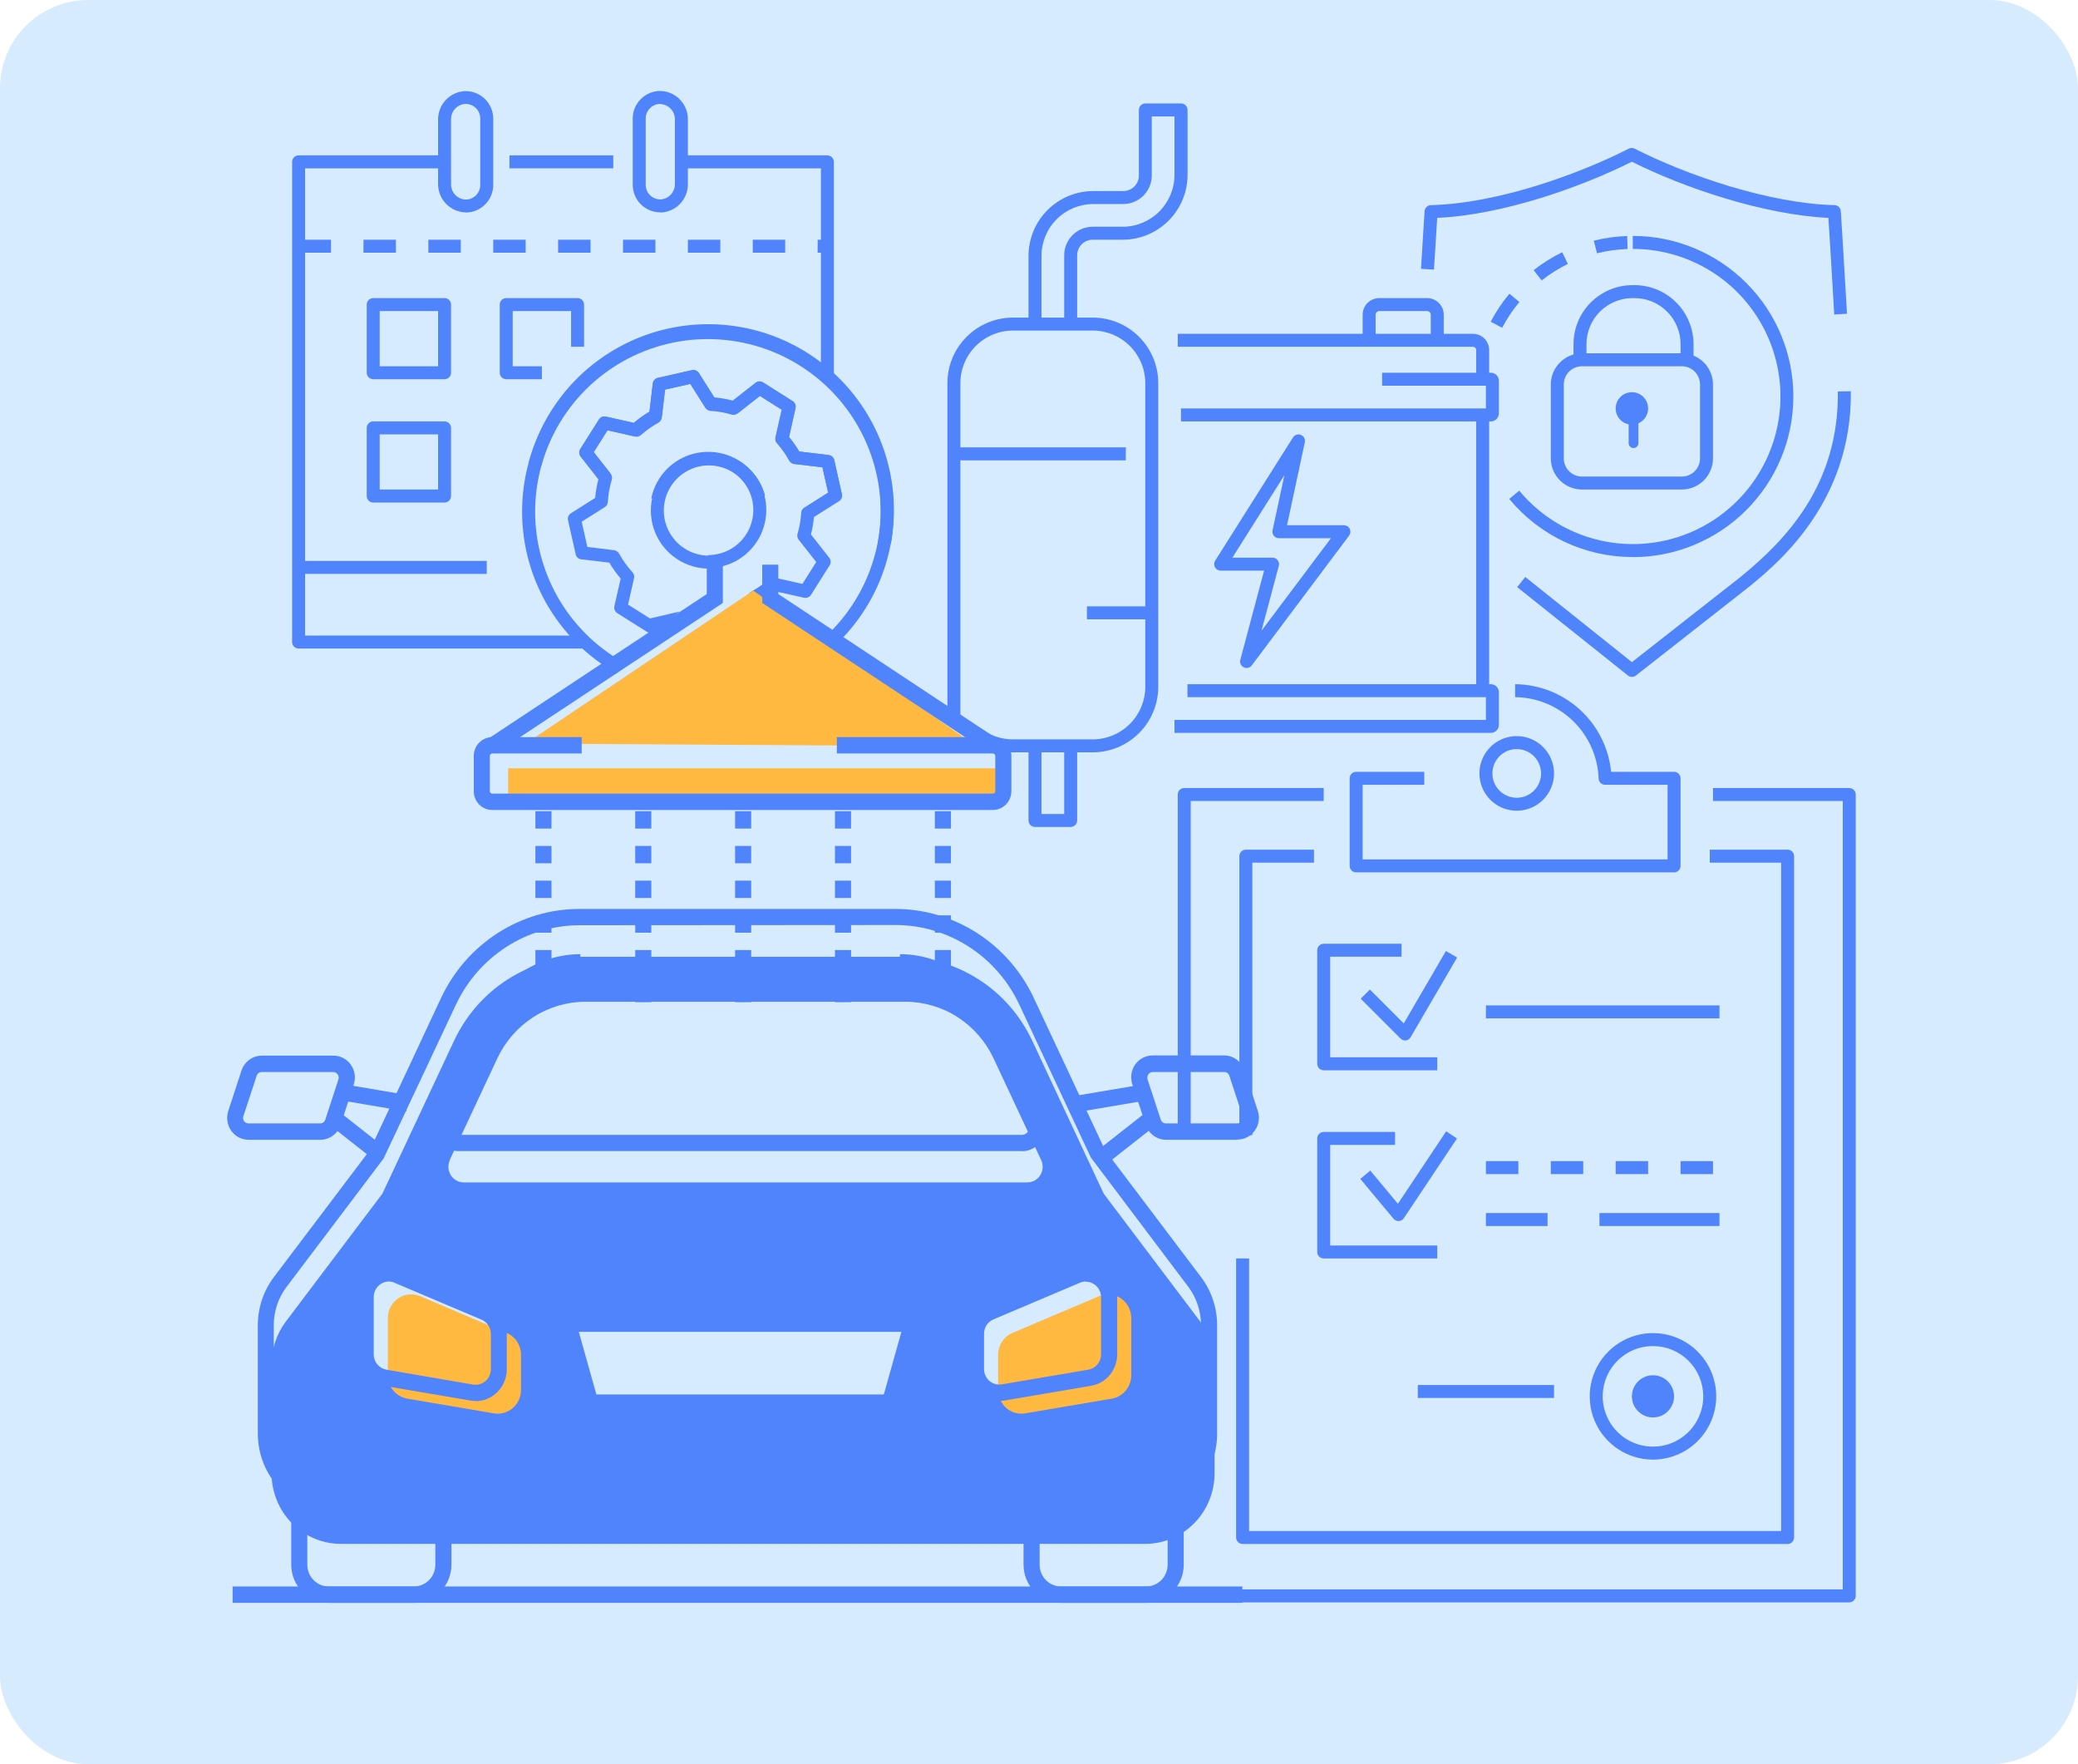 <svg width="589" height="500" viewBox="0 0 589 500" fill="none" xmlns="http://www.w3.org/2000/svg">
<rect width="589" height="500" rx="25" fill="#D7EBFF"/>
<g clip-path="url(#clip0_29156_288477)">
<path d="M337.5 319.887H333.822V225.177C333.822 224.689 334.015 224.221 334.36 223.876C334.705 223.531 335.173 223.338 335.661 223.338H375.2V227.016H337.5V319.887Z" fill="#5084FC"/>
<path d="M524.161 454.136H347.614V450.458H522.322V227.016H485.541V223.338H524.161C524.649 223.338 525.117 223.531 525.461 223.876C525.806 224.221 526 224.689 526 225.177V452.297C526 452.784 525.806 453.252 525.461 453.597C525.117 453.942 524.649 454.136 524.161 454.136Z" fill="#5084FC"/>
<path d="M354.97 321.726H351.292V242.647C351.292 242.16 351.486 241.692 351.831 241.347C352.176 241.002 352.644 240.808 353.131 240.808H372.441V244.486H354.97V321.726Z" fill="#5084FC"/>
<path d="M506.69 437.584H352.212C351.724 437.584 351.256 437.391 350.911 437.046C350.567 436.701 350.373 436.233 350.373 435.745V356.667H354.051V433.906H504.851V244.486H484.622V240.808H506.69C507.178 240.808 507.646 241.002 507.991 241.347C508.336 241.692 508.529 242.16 508.529 242.647V435.745C508.529 436.233 508.336 436.701 507.991 437.046C507.646 437.391 507.178 437.584 506.69 437.584Z" fill="#5084FC"/>
<path d="M429.911 229.774C427.819 229.774 425.775 229.154 424.036 227.992C422.297 226.83 420.942 225.179 420.141 223.246C419.341 221.314 419.131 219.188 419.539 217.137C419.947 215.086 420.954 213.201 422.433 211.723C423.912 210.244 425.796 209.237 427.848 208.829C429.899 208.421 432.025 208.63 433.957 209.43C435.889 210.231 437.541 211.586 438.703 213.325C439.865 215.064 440.485 217.108 440.485 219.2C440.483 222.004 439.368 224.692 437.385 226.674C435.403 228.657 432.714 229.772 429.911 229.774ZM429.911 212.303C428.547 212.303 427.213 212.708 426.079 213.466C424.945 214.223 424.061 215.301 423.539 216.561C423.017 217.821 422.881 219.207 423.147 220.545C423.413 221.883 424.07 223.112 425.034 224.076C425.999 225.041 427.227 225.698 428.565 225.964C429.903 226.23 431.29 226.093 432.55 225.571C433.81 225.049 434.887 224.165 435.645 223.031C436.403 221.897 436.807 220.564 436.807 219.2C436.807 217.371 436.08 215.617 434.787 214.323C433.494 213.03 431.74 212.303 429.911 212.303Z" fill="#5084FC"/>
<path d="M474.507 247.245H384.395C383.907 247.245 383.439 247.051 383.094 246.706C382.749 246.361 382.556 245.894 382.556 245.406V220.579C382.556 220.091 382.749 219.623 383.094 219.279C383.439 218.934 383.907 218.74 384.395 218.74H403.704V222.418H386.234V243.567H472.668V222.418H454.958C454.484 222.418 454.029 222.236 453.686 221.909C453.344 221.582 453.14 221.135 453.119 220.662C452.904 214.508 450.323 208.675 445.914 204.378C441.505 200.08 435.608 197.649 429.451 197.591V193.913C436.25 193.97 442.788 196.535 447.812 201.117C452.835 205.699 455.989 211.975 456.669 218.74H474.507C474.995 218.74 475.463 218.934 475.808 219.279C476.152 219.623 476.346 220.091 476.346 220.579V245.406C476.346 245.894 476.152 246.361 475.808 246.706C475.463 247.051 474.995 247.245 474.507 247.245Z" fill="#5084FC"/>
<path d="M407.383 356.667H375.2C374.712 356.667 374.244 356.473 373.899 356.128C373.554 355.784 373.361 355.316 373.361 354.828V322.645C373.361 322.157 373.554 321.69 373.899 321.345C374.244 321 374.712 320.806 375.2 320.806H395.429V324.484H377.039V352.989H407.383V356.667Z" fill="#5084FC"/>
<path d="M407.383 303.335H375.2C374.712 303.335 374.244 303.142 373.899 302.797C373.554 302.452 373.361 301.984 373.361 301.496V269.313C373.361 268.826 373.554 268.358 373.899 268.013C374.244 267.668 374.712 267.474 375.2 267.474H397.268V271.152H377.039V299.657H407.383V303.335Z" fill="#5084FC"/>
<path d="M487.38 284.945H421.175V288.623H487.38V284.945Z" fill="#5084FC"/>
<path d="M485.541 332.76H476.346V329.082H485.541V332.76ZM467.151 332.76H457.956V329.082H467.151V332.76ZM448.761 332.76H439.566V329.082H448.761V332.76ZM430.37 332.76H421.175V329.082H430.37V332.76Z" fill="#5084FC"/>
<path d="M487.38 343.794H453.358V347.472H487.38V343.794Z" fill="#5084FC"/>
<path d="M438.646 343.794H421.175V347.472H438.646V343.794Z" fill="#5084FC"/>
<path d="M398.27 294.876C397.785 294.876 397.319 294.684 396.974 294.342L385.682 283.051L388.284 280.449L397.884 290.057L409.838 269.534L413.019 271.373L399.843 293.956C399.704 294.203 399.509 294.415 399.275 294.574C399.04 294.734 398.772 294.837 398.491 294.876H398.27Z" fill="#5084FC"/>
<path d="M396.394 346.065C396.124 346.065 395.857 346.006 395.613 345.892C395.368 345.777 395.151 345.611 394.978 345.403L385.572 334.111L388.395 331.757L396.229 341.164L409.92 320.622L412.973 322.663L397.921 345.247C397.762 345.485 397.55 345.684 397.301 345.826C397.052 345.968 396.773 346.05 396.486 346.065H396.394Z" fill="#5084FC"/>
<path d="M468.53 413.677C464.984 413.677 461.517 412.625 458.568 410.655C455.62 408.685 453.322 405.885 451.964 402.608C450.607 399.332 450.252 395.727 450.944 392.248C451.636 388.77 453.344 385.575 455.851 383.068C458.359 380.56 461.554 378.852 465.032 378.16C468.51 377.469 472.115 377.824 475.392 379.181C478.668 380.538 481.469 382.836 483.439 385.785C485.409 388.733 486.461 392.2 486.461 395.746C486.453 400.5 484.562 405.056 481.201 408.417C477.84 411.778 473.283 413.67 468.53 413.677ZM468.53 381.494C465.711 381.494 462.956 382.33 460.612 383.896C458.268 385.462 456.441 387.688 455.363 390.292C454.284 392.897 454.002 395.762 454.551 398.527C455.101 401.292 456.459 403.831 458.452 405.824C460.445 407.818 462.985 409.175 465.75 409.725C468.514 410.275 471.38 409.993 473.984 408.914C476.589 407.835 478.814 406.008 480.38 403.665C481.947 401.321 482.783 398.565 482.783 395.746C482.78 391.967 481.278 388.343 478.605 385.671C475.933 382.999 472.309 381.496 468.53 381.494Z" fill="#5084FC"/>
<path d="M440.485 392.528H401.865V396.206H440.485V392.528Z" fill="#5084FC"/>
<path d="M468.53 401.723C471.831 401.723 474.507 399.047 474.507 395.746C474.507 392.445 471.831 389.77 468.53 389.77C465.229 389.77 462.553 392.445 462.553 395.746C462.553 399.047 465.229 401.723 468.53 401.723Z" fill="#5084FC"/>
<path d="M203.49 182.511L202.68 178.925L211.085 177.031L212.059 169.04C212.091 168.751 212.191 168.474 212.351 168.231C212.511 167.988 212.726 167.786 212.979 167.643C214.765 166.667 216.434 165.492 217.953 164.139C218.172 163.944 218.433 163.804 218.716 163.731C218.999 163.657 219.296 163.652 219.581 163.716L227.434 165.491L231.351 159.293L226.376 152.958C226.195 152.728 226.07 152.457 226.015 152.17C225.959 151.882 225.972 151.584 226.054 151.303C226.629 149.354 226.978 147.345 227.094 145.317C227.111 145.026 227.198 144.743 227.347 144.492C227.496 144.241 227.702 144.029 227.949 143.873L234.753 139.57L233.144 132.416L225.153 131.497C224.866 131.463 224.59 131.363 224.349 131.203C224.108 131.043 223.908 130.829 223.765 130.577C222.782 128.794 221.604 127.125 220.252 125.602C220.057 125.384 219.917 125.123 219.844 124.84C219.77 124.557 219.765 124.26 219.829 123.975L221.604 116.113L215.416 112.205L209.273 117.023C209.04 117.207 208.766 117.331 208.475 117.385C208.184 117.439 207.883 117.423 207.6 117.336C205.543 116.711 203.419 116.335 201.274 116.214C200.984 116.195 200.703 116.108 200.454 115.959C200.204 115.81 199.994 115.605 199.839 115.359L195.683 108.803L188.538 110.412L187.619 117.98C187.587 118.269 187.487 118.546 187.327 118.789C187.167 119.032 186.952 119.234 186.699 119.377C184.77 120.439 182.973 121.726 181.348 123.212C181.129 123.41 180.867 123.552 180.582 123.627C180.297 123.703 179.998 123.708 179.711 123.644L172.198 121.952L168.281 128.14L173.136 134.319L170.24 136.591L164.594 129.391C164.36 129.093 164.224 128.73 164.204 128.351C164.184 127.972 164.282 127.597 164.484 127.276L169.78 118.89C169.982 118.568 170.279 118.316 170.63 118.17C170.98 118.023 171.368 117.989 171.739 118.072L179.601 119.846C181.005 118.64 182.512 117.56 184.106 116.619L185.026 108.683C185.069 108.306 185.229 107.951 185.482 107.668C185.736 107.384 186.071 107.187 186.442 107.102L196.124 104.923C196.495 104.84 196.883 104.874 197.234 105.021C197.584 105.167 197.881 105.419 198.083 105.741L202.432 112.619C204.221 112.773 205.993 113.081 207.729 113.538L214.165 108.5C214.464 108.263 214.829 108.126 215.21 108.106C215.59 108.086 215.967 108.185 216.289 108.389L224.666 113.695C224.988 113.897 225.24 114.193 225.386 114.544C225.533 114.895 225.567 115.282 225.484 115.653L223.645 123.874C224.716 125.158 225.681 126.527 226.533 127.966L234.891 128.968C235.268 129.014 235.622 129.176 235.903 129.431C236.185 129.686 236.381 130.022 236.463 130.393L238.652 140.076C238.734 140.447 238.7 140.834 238.554 141.185C238.407 141.536 238.155 141.832 237.833 142.034L230.716 146.531C230.565 148.197 230.279 149.848 229.861 151.468L235.056 158.089C235.291 158.387 235.427 158.75 235.447 159.129C235.466 159.507 235.369 159.883 235.167 160.204L229.87 168.599C229.667 168.919 229.37 169.169 229.019 169.314C228.669 169.459 228.282 169.492 227.912 169.408L219.691 167.569C218.406 168.641 217.038 169.61 215.6 170.466L214.579 178.824C214.533 179.2 214.373 179.553 214.12 179.834C213.866 180.116 213.532 180.312 213.163 180.396L203.49 182.511Z" fill="#5084FC"/>
<path d="M238.586 140.065L234.999 140.874L233.105 132.469L225.115 131.495C224.826 131.463 224.548 131.363 224.305 131.203C224.062 131.043 223.861 130.828 223.717 130.575C222.742 128.789 221.566 127.12 220.214 125.601C220.019 125.382 219.879 125.121 219.805 124.838C219.732 124.555 219.727 124.258 219.791 123.973L221.565 116.12L215.368 112.203L209.032 117.178C208.802 117.36 208.532 117.484 208.244 117.54C207.956 117.596 207.659 117.582 207.377 117.5C205.428 116.925 203.42 116.576 201.391 116.461C201.1 116.443 200.817 116.356 200.566 116.207C200.315 116.059 200.103 115.852 199.948 115.605L195.644 108.801L188.49 110.41L187.571 118.401C187.538 118.688 187.437 118.964 187.277 119.205C187.118 119.446 186.903 119.646 186.651 119.789C184.868 120.772 183.2 121.95 181.677 123.302C181.459 123.497 181.197 123.637 180.914 123.71C180.631 123.784 180.335 123.789 180.049 123.725L172.187 121.95L168.28 128.138L173.098 134.281C173.281 134.514 173.405 134.788 173.459 135.079C173.514 135.371 173.497 135.671 173.41 135.954C172.786 138.011 172.409 140.135 172.289 142.281C172.269 142.57 172.182 142.851 172.033 143.1C171.885 143.35 171.679 143.56 171.433 143.715L164.877 147.871L166.486 155.016L174.054 155.935C174.343 155.967 174.621 156.067 174.864 156.227C175.106 156.387 175.308 156.602 175.452 156.855C176.513 158.785 177.8 160.581 179.286 162.206C179.484 162.425 179.626 162.687 179.702 162.972C179.777 163.257 179.783 163.556 179.718 163.843L178.026 171.356L184.215 175.273L192.665 173.314L185.465 178.96C185.167 179.194 184.804 179.33 184.425 179.35C184.047 179.37 183.671 179.272 183.35 179.07L174.964 173.774C174.642 173.572 174.391 173.275 174.244 172.925C174.098 172.574 174.063 172.186 174.146 171.815L175.921 163.953C174.714 162.549 173.634 161.042 172.693 159.448L164.758 158.528C164.38 158.485 164.025 158.325 163.742 158.072C163.459 157.818 163.261 157.483 163.176 157.112L160.997 147.43C160.914 147.059 160.948 146.671 161.095 146.321C161.242 145.97 161.493 145.673 161.815 145.471L168.693 141.122C168.848 139.333 169.155 137.561 169.613 135.826L164.574 129.389C164.338 129.09 164.2 128.725 164.18 128.345C164.161 127.964 164.26 127.587 164.464 127.265L169.769 118.888C169.971 118.566 170.268 118.314 170.618 118.168C170.969 118.021 171.357 117.987 171.728 118.07L179.948 119.909C181.233 118.838 182.601 117.873 184.04 117.022L185.042 108.663C185.088 108.286 185.25 107.932 185.505 107.651C185.76 107.369 186.097 107.173 186.468 107.091L196.15 104.902C196.521 104.82 196.909 104.854 197.259 105C197.61 105.147 197.907 105.399 198.109 105.721L202.605 112.838C204.271 112.989 205.923 113.275 207.543 113.693L214.163 108.498C214.461 108.264 214.825 108.127 215.203 108.107C215.582 108.088 215.957 108.185 216.278 108.387L224.673 113.684C224.994 113.887 225.244 114.184 225.388 114.535C225.533 114.885 225.566 115.272 225.482 115.642L223.643 123.863C224.716 125.148 225.684 126.516 226.54 127.954L234.898 128.975C235.274 129.021 235.627 129.181 235.909 129.434C236.19 129.688 236.386 130.022 236.471 130.391L238.586 140.065Z" fill="#5084FC"/>
<path d="M200.74 160.995V157.317C203.16 157.316 205.529 156.629 207.573 155.336C209.618 154.042 211.254 152.196 212.291 150.01C213.328 147.824 213.725 145.39 213.434 142.988C213.143 140.586 212.176 138.316 210.647 136.442C209.118 134.567 207.089 133.164 204.794 132.397C202.5 131.629 200.035 131.528 197.686 132.105C195.337 132.682 193.199 133.913 191.521 135.656C189.843 137.399 188.694 139.582 188.207 141.951L184.603 141.216C185.229 138.164 186.708 135.353 188.868 133.108C191.027 130.863 193.78 129.277 196.805 128.534C199.83 127.79 203.004 127.92 205.958 128.908C208.912 129.896 211.526 131.701 213.495 134.115C215.465 136.529 216.709 139.452 217.084 142.544C217.459 145.637 216.949 148.772 215.613 151.586C214.278 154.401 212.172 156.779 209.539 158.444C206.906 160.109 203.855 160.994 200.74 160.995Z" fill="#5084FC"/>
<path d="M216.853 140.421L213.3 141.373C212.673 139.036 211.396 136.926 209.618 135.285C207.84 133.645 205.633 132.543 203.253 132.107C200.873 131.671 198.419 131.918 196.174 132.821C193.93 133.723 191.987 135.244 190.572 137.206C189.157 139.169 188.328 141.492 188.18 143.907C188.032 146.321 188.572 148.729 189.738 150.849C190.903 152.969 192.646 154.715 194.764 155.884C196.881 157.054 199.287 157.599 201.702 157.456L201.925 161.128C198.815 161.313 195.717 160.612 192.989 159.107C190.262 157.602 188.018 155.354 186.516 152.624C185.015 149.894 184.319 146.795 184.509 143.686C184.699 140.576 185.766 137.584 187.588 135.058C189.41 132.531 191.911 130.572 194.801 129.41C197.691 128.247 200.852 127.928 203.916 128.49C206.98 129.051 209.822 130.47 212.112 132.582C214.402 134.694 216.046 137.412 216.853 140.421Z" fill="#5084FC"/>
<path d="M173.826 44.032H144.402V47.71H173.826V44.032Z" fill="#5084FC"/>
<path d="M167.389 183.798H84.633C84.145 183.798 83.678 183.605 83.333 183.26C82.988 182.915 82.794 182.447 82.794 181.959V45.871C82.794 45.384 82.988 44.916 83.333 44.571C83.678 44.226 84.145 44.032 84.633 44.032H126.011V47.71H86.472V180.12H164.171L167.389 183.798Z" fill="#5084FC"/>
<path d="M236.353 106.559H232.675V47.71H193.136V44.032H234.514C235.002 44.032 235.469 44.226 235.814 44.571C236.159 44.916 236.353 45.384 236.353 45.871V106.559Z" fill="#5084FC"/>
<path d="M234.514 71.618H231.756V67.94H234.514V71.618ZM222.56 71.618H213.365V67.94H222.56V71.618ZM204.17 71.618H194.975V67.94H204.17V71.618ZM185.78 71.618H176.585V67.94H185.78V71.618ZM167.39 71.618H158.194V67.94H167.39V71.618ZM148.999 71.618H139.804V67.94H148.999V71.618ZM130.609 71.618H121.414V67.94H130.609V71.618ZM112.219 71.618H103.024V67.94H112.219V71.618ZM93.828 71.618H84.633V67.94H93.828V71.618Z" fill="#5084FC"/>
<path d="M131.988 60.188H131.786C129.717 60.086 127.768 59.186 126.348 57.677C124.928 56.168 124.148 54.168 124.172 52.096V33.918C124.148 31.846 124.928 29.846 126.348 28.337C127.768 26.828 129.717 25.928 131.786 25.826C132.829 25.799 133.867 25.981 134.839 26.362C135.811 26.742 136.697 27.314 137.444 28.042C138.191 28.771 138.785 29.642 139.19 30.603C139.596 31.565 139.804 32.598 139.804 33.642V52.418C139.804 54.491 138.981 56.479 137.515 57.945C136.049 59.411 134.061 60.234 131.988 60.234V60.188ZM131.988 29.449H131.878C130.756 29.52 129.706 30.027 128.954 30.863C128.201 31.698 127.805 32.794 127.85 33.918V52.142C127.82 53.257 128.222 54.339 128.973 55.162C129.725 55.985 130.766 56.485 131.878 56.556C132.431 56.572 132.981 56.477 133.497 56.276C134.012 56.075 134.482 55.773 134.878 55.387C135.274 55.001 135.589 54.539 135.803 54.029C136.018 53.519 136.128 52.971 136.126 52.418V33.596C136.126 32.498 135.69 31.444 134.915 30.667C134.139 29.889 133.087 29.451 131.988 29.449Z" fill="#5084FC"/>
<path d="M187.159 60.188C185.086 60.188 183.098 59.365 181.633 57.899C180.167 56.433 179.343 54.445 179.343 52.372V33.596C179.343 32.552 179.552 31.519 179.957 30.557C180.362 29.596 180.956 28.725 181.704 27.996C182.451 27.268 183.336 26.697 184.308 26.316C185.28 25.935 186.318 25.753 187.361 25.78C189.439 25.882 191.395 26.789 192.816 28.308C194.237 29.826 195.011 31.838 194.975 33.918V52.142C194.999 54.214 194.219 56.214 192.799 57.723C191.38 59.232 189.431 60.132 187.361 60.234L187.159 60.188ZM187.159 29.449C186.061 29.451 185.008 29.889 184.233 30.667C183.457 31.444 183.021 32.498 183.021 33.596V52.372C183.02 52.925 183.13 53.473 183.344 53.983C183.558 54.493 183.873 54.955 184.269 55.341C184.666 55.727 185.135 56.029 185.651 56.23C186.166 56.431 186.717 56.526 187.269 56.51C188.382 56.439 189.423 55.939 190.174 55.116C190.925 54.293 191.328 53.211 191.297 52.096V33.918C191.328 32.804 190.925 31.721 190.174 30.898C189.423 30.075 188.382 29.575 187.269 29.504L187.159 29.449Z" fill="#5084FC"/>
<path d="M137.965 158.972H84.633V162.65H137.965V158.972Z" fill="#5084FC"/>
<path d="M205.301 196.948L204.979 193.269C213.92 192.49 222.474 189.267 229.706 183.952C236.938 178.638 242.569 171.437 245.984 163.138C249.398 154.838 250.465 145.759 249.067 136.894C247.669 128.029 243.86 119.719 238.056 112.874C232.253 106.028 224.679 100.91 216.162 98.079C207.646 95.249 198.515 94.814 189.769 96.824C181.022 98.834 172.996 103.211 166.57 109.475C160.143 115.739 155.563 123.65 153.33 132.342L149.771 131.423C152.171 122.074 157.095 113.565 164.005 106.826C170.916 100.088 179.546 95.38 188.953 93.217C198.359 91.055 208.179 91.521 217.339 94.564C226.498 97.608 234.644 103.112 240.886 110.475C247.127 117.838 251.223 126.775 252.726 136.309C254.229 145.843 253.08 155.607 249.407 164.533C245.733 173.458 239.675 181.201 231.896 186.915C224.117 192.629 214.917 196.093 205.301 196.929V196.948Z" fill="#5084FC"/>
<path d="M252.522 154.203L248.883 153.561C250.443 144.723 249.541 135.626 246.276 127.264C243.01 118.902 237.507 111.597 230.368 106.149C223.228 100.701 214.728 97.319 205.797 96.373C196.865 95.427 187.846 96.954 179.727 100.787C171.607 104.619 164.699 110.609 159.758 118.102C154.818 125.596 152.035 134.303 151.714 143.272C151.393 152.241 153.547 161.127 157.939 168.957C162.331 176.787 168.793 183.261 176.618 187.669L174.808 190.868C166.391 186.129 159.44 179.169 154.715 170.748C149.989 162.328 147.672 152.772 148.016 143.126C148.36 133.479 151.352 124.115 156.665 116.056C161.978 107.997 169.407 101.554 178.14 97.433C186.873 93.311 196.572 91.669 206.178 92.687C215.783 93.705 224.925 97.344 232.602 103.204C240.28 109.064 246.197 116.921 249.707 125.915C253.217 134.909 254.185 144.694 252.504 154.198L252.522 154.203Z" fill="#5084FC"/>
<path d="M126.011 107.479H105.782C105.294 107.479 104.827 107.285 104.482 106.94C104.137 106.595 103.943 106.128 103.943 105.64V86.33C103.943 85.842 104.137 85.374 104.482 85.03C104.827 84.685 105.294 84.491 105.782 84.491H126.011C126.499 84.491 126.967 84.685 127.312 85.03C127.657 85.374 127.85 85.842 127.85 86.33V105.64C127.85 106.128 127.657 106.595 127.312 106.94C126.967 107.285 126.499 107.479 126.011 107.479ZM107.621 103.801H124.172V88.169H107.621V103.801Z" fill="#5084FC"/>
<path d="M153.597 107.479H143.482C142.994 107.479 142.527 107.285 142.182 106.94C141.837 106.595 141.643 106.128 141.643 105.64V86.33C141.643 85.842 141.837 85.374 142.182 85.03C142.527 84.685 142.994 84.491 143.482 84.491H163.711C164.199 84.491 164.667 84.685 165.012 85.03C165.357 85.374 165.55 85.842 165.55 86.33V98.284H161.872V88.169H145.321V103.801H153.597V107.479Z" fill="#5084FC"/>
<path d="M126.011 142.42H105.782C105.294 142.42 104.827 142.227 104.482 141.882C104.137 141.537 103.943 141.069 103.943 140.581V121.272C103.943 120.784 104.137 120.316 104.482 119.971C104.827 119.626 105.294 119.432 105.782 119.432H126.011C126.499 119.432 126.967 119.626 127.312 119.971C127.657 120.316 127.85 120.784 127.85 121.272V140.581C127.85 141.069 127.657 141.537 127.312 141.882C126.967 142.227 126.499 142.42 126.011 142.42ZM107.621 138.742H124.172V123.111H107.621V138.742Z" fill="#5084FC"/>
<path d="M309.721 213.223H287.027C283.429 213.221 279.911 212.159 276.913 210.17L278.936 207.099C281.339 208.695 284.161 209.546 287.046 209.545H309.739C313.688 209.535 317.471 207.961 320.262 205.167C323.052 202.374 324.621 198.588 324.626 194.64V108.591C324.621 104.64 323.049 100.851 320.255 98.057C317.461 95.263 313.673 93.691 309.721 93.686H287.119C283.168 93.691 279.379 95.263 276.585 98.057C273.791 100.851 272.219 104.64 272.214 108.591V204.947H268.536V108.591C268.538 103.664 270.497 98.938 273.981 95.454C277.466 91.969 282.191 90.01 287.119 90.008H309.721C314.649 90.01 319.374 91.969 322.859 95.454C326.343 98.938 328.302 103.664 328.304 108.591V194.64C328.302 199.567 326.343 204.293 322.859 207.777C319.374 211.262 314.649 213.22 309.721 213.223Z" fill="#5084FC"/>
<path d="M303.478 234.372H293.363C292.875 234.372 292.407 234.178 292.063 233.833C291.718 233.488 291.524 233.02 291.524 232.533V211.384H295.202V230.694H301.639V211.384H305.317V232.533C305.317 233.02 305.123 233.488 304.778 233.833C304.433 234.178 303.965 234.372 303.478 234.372Z" fill="#5084FC"/>
<path d="M305.317 90.928H301.639V72.344C301.641 70.201 302.493 68.147 304.009 66.632C305.524 65.117 307.578 64.264 309.721 64.262H318.19C322.092 64.262 325.834 62.712 328.593 59.953C331.352 57.194 332.902 53.451 332.902 49.55V32.998H326.465V49.743C326.463 51.886 325.611 53.94 324.095 55.455C322.58 56.97 320.526 57.823 318.383 57.825H309.914C306.012 57.825 302.27 59.375 299.511 62.134C296.752 64.893 295.202 68.635 295.202 72.537V90.928H291.524V72.537C291.524 67.66 293.462 62.982 296.91 59.533C300.359 56.085 305.037 54.147 309.914 54.147H318.411C319.578 54.145 320.697 53.68 321.522 52.854C322.348 52.029 322.813 50.91 322.815 49.743V31.159C322.815 30.672 323.009 30.204 323.354 29.859C323.699 29.514 324.166 29.32 324.654 29.32H334.769C335.256 29.32 335.724 29.514 336.069 29.859C336.414 30.204 336.608 30.672 336.608 31.159V49.55C336.608 54.427 334.67 59.105 331.221 62.553C327.772 66.002 323.095 67.94 318.217 67.94H309.721C308.554 67.942 307.435 68.407 306.609 69.233C305.784 70.058 305.319 71.177 305.317 72.344V90.928Z" fill="#5084FC"/>
<path d="M319.109 126.789H270.375V130.467H319.109V126.789Z" fill="#5084FC"/>
<path d="M326.465 171.845H308.075V175.523H326.465V171.845Z" fill="#5084FC"/>
<path d="M422.095 117.594H418.417V194.833H422.095V117.594Z" fill="#5084FC"/>
<path d="M422.573 207.706H332.902V204.028H421.175V197.591H336.58V193.913H422.573C423.178 193.913 423.758 194.153 424.185 194.581C424.613 195.009 424.853 195.589 424.853 196.193V205.389C424.858 205.691 424.803 205.992 424.69 206.273C424.578 206.554 424.411 206.809 424.198 207.025C423.986 207.241 423.733 207.412 423.454 207.529C423.175 207.646 422.875 207.706 422.573 207.706Z" fill="#5084FC"/>
<path d="M422.573 119.432H334.741V115.754H421.175V109.318H391.751V105.64H422.573C422.872 105.64 423.169 105.699 423.446 105.813C423.722 105.928 423.974 106.096 424.185 106.308C424.397 106.519 424.565 106.771 424.68 107.047C424.794 107.324 424.853 107.621 424.853 107.92V117.115C424.858 117.418 424.803 117.718 424.69 117.999C424.578 118.28 424.411 118.536 424.198 118.752C423.986 118.967 423.733 119.139 423.454 119.255C423.175 119.372 422.876 119.433 422.573 119.432Z" fill="#5084FC"/>
<path d="M422.095 106.559H418.417V99.203C418.417 98.959 418.32 98.725 418.147 98.553C417.975 98.38 417.741 98.284 417.497 98.284H333.822V94.606H417.497C418.717 94.606 419.886 95.09 420.748 95.952C421.611 96.814 422.095 97.984 422.095 99.203V106.559Z" fill="#5084FC"/>
<path d="M409.221 96.445H405.543V89.19C405.543 89.056 405.517 88.923 405.466 88.799C405.414 88.675 405.339 88.563 405.245 88.468C405.15 88.373 405.037 88.298 404.913 88.247C404.79 88.195 404.657 88.169 404.523 88.169H390.932C390.798 88.169 390.666 88.195 390.542 88.247C390.418 88.298 390.305 88.373 390.211 88.468C390.116 88.563 390.041 88.675 389.989 88.799C389.938 88.923 389.912 89.056 389.912 89.19V96.445H386.234V89.19C386.234 87.944 386.729 86.748 387.61 85.867C388.491 84.986 389.686 84.491 390.932 84.491H404.523C405.769 84.491 406.964 84.986 407.845 85.867C408.726 86.748 409.221 87.944 409.221 89.19V96.445Z" fill="#5084FC"/>
<path d="M353.343 189.316C353.062 189.317 352.786 189.254 352.533 189.132C352.148 188.945 351.84 188.63 351.662 188.241C351.484 187.851 351.448 187.412 351.559 186.998L358.299 161.73H345.987C345.657 161.73 345.334 161.642 345.051 161.474C344.767 161.307 344.534 161.066 344.375 160.778C344.216 160.49 344.138 160.164 344.148 159.835C344.158 159.506 344.256 159.185 344.433 158.907L366.501 123.966C366.733 123.604 367.085 123.336 367.495 123.207C367.905 123.077 368.347 123.096 368.744 123.259C369.142 123.421 369.47 123.718 369.672 124.098C369.873 124.477 369.936 124.915 369.848 125.336L364.809 148.857H380.928C381.27 148.857 381.604 148.952 381.895 149.132C382.185 149.311 382.42 149.568 382.573 149.874C382.726 150.179 382.79 150.521 382.76 150.861C382.729 151.201 382.604 151.526 382.399 151.799L354.814 188.58C354.643 188.808 354.42 188.994 354.165 189.121C353.91 189.249 353.628 189.316 353.343 189.316ZM349.315 158.052H360.699C360.981 158.052 361.259 158.117 361.512 158.242C361.765 158.367 361.986 158.549 362.158 158.773C362.329 158.997 362.447 159.257 362.502 159.534C362.557 159.811 362.547 160.097 362.473 160.369L357.563 178.76L377.25 152.535H362.538C362.26 152.541 361.985 152.484 361.732 152.369C361.479 152.253 361.256 152.082 361.079 151.868C360.902 151.654 360.776 151.402 360.71 151.133C360.644 150.863 360.64 150.581 360.699 150.31L364.055 134.678L349.315 158.052Z" fill="#5084FC"/>
<path d="M462.553 120.352C465.093 120.352 467.151 118.294 467.151 115.754C467.151 113.215 465.093 111.157 462.553 111.157C460.014 111.157 457.956 113.215 457.956 115.754C457.956 118.294 460.014 120.352 462.553 120.352Z" fill="#5084FC"/>
<path d="M463.013 126.982C462.647 126.982 462.297 126.836 462.038 126.578C461.779 126.319 461.634 125.968 461.634 125.602V118.706C461.634 118.34 461.779 117.989 462.038 117.731C462.297 117.472 462.647 117.327 463.013 117.327C463.379 117.327 463.73 117.472 463.988 117.731C464.247 117.989 464.392 118.34 464.392 118.706V125.602C464.392 125.968 464.247 126.319 463.988 126.578C463.73 126.836 463.379 126.982 463.013 126.982Z" fill="#5084FC"/>
<path d="M519.904 89.135C519.278 77.962 518.524 66.046 518.249 61.751C499.959 60.887 477.459 53.301 462.544 45.835C448.65 52.795 426.444 60.859 407.373 61.751C407.199 64.39 406.859 69.917 406.454 76.409L402.776 76.188C403.318 67.075 403.787 59.857 403.787 59.857C403.817 59.398 404.018 58.967 404.35 58.649C404.682 58.331 405.121 58.148 405.58 58.138C424.752 57.66 447.777 49.218 461.671 42.129C461.929 41.998 462.214 41.93 462.503 41.93C462.792 41.93 463.077 41.998 463.335 42.129C478.314 49.77 501.633 57.687 519.977 58.138C520.437 58.148 520.876 58.331 521.208 58.649C521.54 58.967 521.74 59.398 521.77 59.857C521.77 60.014 522.745 75.048 523.527 88.923L519.904 89.135Z" fill="#5084FC"/>
<path d="M462.553 191.844C462.139 191.842 461.737 191.699 461.413 191.44L430.03 166.392L432.329 163.523L462.553 187.66L493.348 163.514C506.341 152.912 521.237 137.345 520.933 110.936L524.611 110.89C524.998 142.457 503.683 159.836 495.665 166.383L463.703 191.449C463.375 191.707 462.97 191.847 462.553 191.844Z" fill="#5084FC"/>
<path d="M476.696 138.742H448.412C446.067 138.737 443.82 137.804 442.162 136.146C440.504 134.488 439.571 132.241 439.566 129.897V108.968C439.571 106.624 440.504 104.377 442.162 102.719C443.82 101.061 446.067 100.128 448.412 100.123H476.696C479.04 100.128 481.287 101.061 482.945 102.719C484.603 104.377 485.537 106.624 485.541 108.968V129.897C485.537 132.241 484.603 134.488 482.945 136.146C481.287 137.804 479.04 138.737 476.696 138.742ZM448.412 103.801C447.041 103.801 445.726 104.345 444.757 105.314C443.788 106.283 443.244 107.598 443.244 108.968V129.897C443.244 131.267 443.788 132.582 444.757 133.551C445.726 134.52 447.041 135.064 448.412 135.064H476.696C478.066 135.064 479.381 134.52 480.35 133.551C481.319 132.582 481.863 131.267 481.863 129.897V108.968C481.863 107.598 481.319 106.283 480.35 105.314C479.381 104.345 478.066 103.801 476.696 103.801H448.412Z" fill="#5084FC"/>
<path d="M480.024 101.962H476.346V97.53C476.344 94.072 474.969 90.757 472.524 88.313C470.08 85.868 466.765 84.493 463.308 84.491H462.719C459.262 84.493 455.947 85.868 453.502 88.313C451.057 90.757 449.683 94.072 449.68 97.53V101.962H446.002V97.53C446.009 93.098 447.773 88.851 450.906 85.717C454.04 82.584 458.288 80.82 462.719 80.813H463.308C467.739 80.82 471.987 82.584 475.12 85.717C478.253 88.851 480.017 93.098 480.024 97.53V101.962Z" fill="#5084FC"/>
<path d="M462.82 157.877C456.127 157.885 449.515 156.411 443.458 153.562C437.401 150.713 432.049 146.56 427.787 141.4L430.619 139.055C435.113 144.481 440.906 148.683 447.459 151.272C454.011 153.862 461.111 154.754 468.101 153.866C475.09 152.978 481.742 150.339 487.44 146.194C493.137 142.049 497.695 136.532 500.69 130.155C503.686 123.778 505.022 116.747 504.575 109.716C504.128 102.684 501.911 95.88 498.132 89.934C494.353 83.987 489.133 79.092 482.957 75.702C476.78 72.312 469.847 70.537 462.802 70.542V66.864C474.873 66.864 486.45 71.659 494.986 80.195C503.522 88.731 508.318 100.308 508.318 112.38C508.318 124.451 503.522 136.029 494.986 144.564C486.45 153.1 474.873 157.896 462.802 157.896L462.82 157.877Z" fill="#5084FC"/>
<path d="M425.773 92.895L422.518 91.185C424.006 88.356 425.79 85.692 427.842 83.24L430.665 85.594C428.781 87.849 427.142 90.296 425.773 92.895ZM436.973 79.47L434.701 76.574C437.211 74.597 439.924 72.893 442.793 71.489L444.412 74.79C441.783 76.084 439.298 77.653 437 79.47H436.973ZM452.669 71.774L451.749 68.206C454.852 67.441 458.026 67 461.22 66.891L461.34 70.57C458.425 70.67 455.528 71.073 452.696 71.774H452.669Z" fill="#5084FC"/>
</g>
<g clip-path="url(#clip1_29156_288477)">
<path d="M340.201 374.549L312.849 338.313L292.594 294.979C289.261 287.849 284.01 281.827 277.45 277.612C270.89 273.396 263.29 271.16 255.532 271.162H165.879C158.101 271.136 150.475 273.362 143.892 277.578C137.308 281.795 132.038 287.83 128.696 294.979L108.395 338.283L81.043 374.518C78.399 378.01 76.967 382.296 76.971 386.705V417.527C76.963 422.828 79.023 427.915 82.699 431.671C86.374 435.426 91.365 437.543 96.573 437.555H324.626C329.834 437.551 334.828 435.443 338.509 431.693C342.19 427.943 344.258 422.859 344.258 417.558V386.736C344.267 382.329 342.84 378.043 340.201 374.549ZM127.465 328.787L140.944 299.99C143.198 295.175 146.747 291.108 151.179 288.261C155.611 285.415 160.745 283.905 165.986 283.906H256.596C261.837 283.905 266.971 285.415 271.403 288.261C275.835 291.108 279.384 295.175 281.638 299.99L295.116 328.787C295.432 329.462 295.575 330.208 295.531 330.954C295.487 331.701 295.258 332.424 294.865 333.055C294.471 333.687 293.927 334.207 293.283 334.567C292.639 334.927 291.916 335.114 291.181 335.112H131.523C130.783 335.125 130.052 334.945 129.399 334.59C128.747 334.234 128.194 333.715 127.794 333.082C127.394 332.448 127.159 331.721 127.112 330.97C127.065 330.218 127.208 329.467 127.526 328.787H127.465ZM141.354 388.004C141.354 388.98 141.145 389.944 140.741 390.83C140.338 391.716 139.75 392.502 139.019 393.133C138.287 393.764 137.429 394.226 136.505 394.486C135.58 394.746 134.611 394.798 133.665 394.639L109.125 390.463C107.584 390.203 106.184 389.395 105.174 388.183C104.164 386.971 103.609 385.433 103.609 383.844V367.667C103.615 366.566 103.886 365.483 104.4 364.514C104.913 363.545 105.652 362.719 106.552 362.108C107.452 361.497 108.486 361.12 109.562 361.011C110.639 360.902 111.725 361.063 112.726 361.481L137.266 371.889C138.467 372.398 139.492 373.257 140.214 374.358C140.936 375.458 141.322 376.752 141.324 378.075L141.354 388.004ZM252.174 397.531H167.323L161.032 375.137H258.526L252.174 397.531ZM314.339 383.844C314.338 385.433 313.783 386.971 312.773 388.183C311.763 389.395 310.363 390.203 308.823 390.463L284.282 394.639C283.336 394.798 282.367 394.746 281.442 394.486C280.518 394.226 279.66 393.764 278.929 393.133C278.197 392.502 277.609 391.716 277.206 390.83C276.803 389.944 276.594 388.98 276.593 388.004V378.013C276.593 376.689 276.978 375.395 277.7 374.294C278.422 373.193 279.449 372.335 280.65 371.827L305.252 361.481C306.253 361.063 307.339 360.902 308.415 361.011C309.492 361.12 310.526 361.497 311.426 362.108C312.326 362.719 313.065 363.545 313.578 364.514C314.091 365.483 314.363 366.566 314.369 367.667L314.339 383.844Z" fill="#5084FC"/>
<path d="M109.93 373.544V389.782C109.933 391.371 110.489 392.907 111.499 394.118C112.508 395.33 113.906 396.139 115.446 396.402L139.986 400.562C140.932 400.724 141.9 400.674 142.825 400.416C143.749 400.158 144.607 399.698 145.339 399.067C146.071 398.437 146.659 397.652 147.063 396.767C147.466 395.882 147.675 394.918 147.675 393.943V383.952C147.672 382.627 147.284 381.332 146.559 380.231C145.834 379.13 144.806 378.273 143.603 377.766L119.077 367.357C118.075 366.929 116.984 366.76 115.902 366.864C114.82 366.969 113.78 367.344 112.875 367.956C111.969 368.568 111.227 369.399 110.713 370.373C110.199 371.348 109.93 372.437 109.93 373.544Z" fill="#FFB840"/>
<path d="M320.645 373.544V389.782C320.644 391.372 320.089 392.909 319.079 394.122C318.069 395.334 316.669 396.142 315.129 396.402L290.603 400.562C289.658 400.724 288.689 400.674 287.765 400.416C286.84 400.158 285.982 399.698 285.25 399.067C284.518 398.437 283.93 397.652 283.527 396.767C283.123 395.882 282.914 394.918 282.914 393.943V383.952C282.914 382.628 283.299 381.334 284.021 380.233C284.744 379.132 285.77 378.273 286.971 377.766L311.512 367.357C312.514 366.933 313.603 366.766 314.683 366.872C315.763 366.978 316.8 367.353 317.704 367.965C318.607 368.577 319.348 369.406 319.861 370.379C320.374 371.352 320.643 372.439 320.645 373.544Z" fill="#FFB840"/>
<path d="M352.145 449.634H65.939V454.273H352.145V449.634Z" fill="#5084FC"/>
<path d="M322.985 428.663H95.053C92.17 428.665 89.314 428.089 86.65 426.967C83.985 425.846 81.563 424.202 79.523 422.128C77.482 420.054 75.863 417.592 74.758 414.881C73.653 412.171 73.083 409.265 73.081 406.33V375.523C73.093 370.605 74.695 365.828 77.639 361.929L104.87 325.91L125.064 282.731C128.608 275.223 134.158 268.884 141.078 264.439C147.998 259.994 156.009 257.624 164.193 257.599H253.846C262.028 257.625 270.038 259.997 276.959 264.441C283.879 268.886 289.429 275.224 292.974 282.731L313.199 325.91L340.429 361.945C343.375 365.843 344.977 370.621 344.988 375.539V406.33C344.988 409.268 344.418 412.177 343.312 414.891C342.205 417.604 340.583 420.069 338.539 422.144C336.496 424.218 334.069 425.862 331.4 426.98C328.731 428.099 325.871 428.671 322.985 428.663ZM164.193 262.223C156.88 262.254 149.724 264.38 143.544 268.357C137.363 272.333 132.407 278.001 129.243 284.71L108.729 328.338L81.195 364.759C78.859 367.868 77.594 371.672 77.594 375.585V406.33C77.594 408.66 78.046 410.967 78.924 413.119C79.803 415.271 81.09 417.224 82.712 418.868C84.335 420.512 86.26 421.814 88.378 422.698C90.496 423.583 92.764 424.033 95.053 424.023H322.985C325.272 424.031 327.538 423.579 329.653 422.694C331.769 421.808 333.691 420.506 335.311 418.862C336.93 417.218 338.215 415.265 339.09 413.114C339.966 410.964 340.416 408.658 340.414 406.33V375.523C340.422 371.609 339.156 367.802 336.812 364.697L309.187 328.044L288.886 284.648C285.722 277.939 280.766 272.272 274.586 268.295C268.405 264.318 261.249 262.193 253.937 262.162L164.193 262.223Z" fill="#5084FC"/>
<path d="M117.315 454.273H93.184C90.363 454.273 87.658 453.133 85.663 451.102C83.668 449.072 82.548 446.319 82.548 443.448V423.141H87.106V443.448C87.106 445.088 87.747 446.662 88.886 447.822C90.026 448.982 91.572 449.634 93.184 449.634H117.315C118.927 449.634 120.473 448.982 121.613 447.822C122.753 446.662 123.393 445.088 123.393 443.448V426.343H127.952V443.448C127.952 446.319 126.831 449.072 124.836 451.102C122.841 453.133 120.136 454.273 117.315 454.273Z" fill="#5084FC"/>
<path d="M324.884 454.273H300.754C297.933 454.273 295.227 453.133 293.232 451.102C291.238 449.072 290.117 446.319 290.117 443.448V426.343H294.676V443.448C294.676 445.088 295.316 446.662 296.456 447.822C297.596 448.982 299.142 449.634 300.754 449.634H324.884C326.496 449.634 328.042 448.982 329.182 447.822C330.322 446.662 330.962 445.088 330.962 443.448V423.141H335.521V443.448C335.521 446.319 334.4 449.072 332.405 451.102C330.411 453.133 327.705 454.273 324.884 454.273Z" fill="#5084FC"/>
<path d="M289.677 326.235H129.881C128.77 326.228 127.678 325.936 126.707 325.387C125.735 324.837 124.915 324.048 124.322 323.091C123.728 322.135 123.381 321.042 123.312 319.913C123.242 318.784 123.453 317.655 123.925 316.631L137.403 287.834C139.856 282.634 143.698 278.242 148.49 275.163C153.282 272.083 158.829 270.439 164.497 270.42V275.06C159.69 275.075 154.986 276.469 150.922 279.082C146.858 281.694 143.6 285.419 141.521 289.829L128.043 318.626C127.895 318.947 127.829 319.302 127.851 319.656C127.873 320.01 127.982 320.353 128.168 320.653C128.354 320.954 128.611 321.201 128.916 321.374C129.221 321.547 129.563 321.639 129.912 321.642H289.677C290.025 321.639 290.368 321.547 290.672 321.374C290.977 321.201 291.234 320.954 291.42 320.653C291.606 320.353 291.715 320.01 291.737 319.656C291.759 319.302 291.693 318.947 291.546 318.626L278.067 289.829C275.988 285.419 272.73 281.694 268.666 279.082C264.603 276.469 259.898 275.075 255.092 275.06V270.42C260.759 270.439 266.307 272.083 271.098 275.163C275.89 278.242 279.733 282.634 282.185 287.834L295.633 316.631C296.116 317.659 296.335 318.796 296.269 319.934C296.204 321.072 295.855 322.174 295.257 323.138C294.659 324.102 293.831 324.896 292.85 325.446C291.868 325.995 290.766 326.283 289.646 326.281L289.677 326.235Z" fill="#5084FC"/>
<path d="M134.82 397.051C134.311 397.05 133.803 397.009 133.3 396.927L108.76 392.752C106.685 392.406 104.799 391.32 103.441 389.687C102.082 388.055 101.339 385.983 101.345 383.844V367.667C101.346 366.179 101.707 364.715 102.397 363.404C103.086 362.092 104.083 360.974 105.299 360.148C106.514 359.323 107.911 358.814 109.366 358.669C110.82 358.524 112.287 358.746 113.638 359.315L138.178 369.724C139.801 370.407 141.187 371.566 142.161 373.053C143.135 374.54 143.653 376.288 143.649 378.075V388.066C143.644 390.461 142.709 392.758 141.046 394.453C139.383 396.149 137.128 397.105 134.774 397.113L134.82 397.051ZM110.249 363.197C109.103 363.201 108.005 363.668 107.197 364.494C106.388 365.32 105.933 366.439 105.933 367.605V383.844C105.931 384.887 106.293 385.898 106.956 386.694C107.619 387.49 108.538 388.02 109.55 388.189L134.106 392.412C134.725 392.512 135.358 392.475 135.961 392.303C136.565 392.131 137.124 391.828 137.602 391.415C138.08 391.003 138.464 390.49 138.729 389.911C138.994 389.333 139.132 388.704 139.136 388.066V378.075C139.136 377.206 138.883 376.356 138.41 375.632C137.937 374.908 137.264 374.343 136.476 374.008L111.936 363.599C111.406 363.351 110.832 363.214 110.249 363.197Z" fill="#5084FC"/>
<path d="M283.249 397.051C282.082 397.051 280.927 396.817 279.849 396.362C278.771 395.907 277.793 395.241 276.968 394.4C276.144 393.56 275.491 392.563 275.046 391.465C274.601 390.368 274.373 389.191 274.375 388.004V378.013C274.371 376.226 274.888 374.478 275.862 372.991C276.836 371.504 278.222 370.346 279.845 369.662L304.37 359.254C305.72 358.684 307.188 358.462 308.642 358.607C310.097 358.753 311.494 359.261 312.709 360.087C313.925 360.912 314.921 362.03 315.611 363.342C316.301 364.653 316.662 366.118 316.663 367.605V383.844C316.669 385.983 315.926 388.055 314.567 389.688C313.208 391.32 311.323 392.406 309.248 392.752L284.707 396.928C284.225 397.007 283.737 397.048 283.249 397.051ZM307.789 363.197C307.215 363.197 306.647 363.312 306.118 363.538L281.577 373.946C280.787 374.278 280.112 374.842 279.638 375.567C279.164 376.291 278.914 377.143 278.918 378.013V388.004C278.916 388.643 279.051 389.276 279.314 389.857C279.577 390.437 279.962 390.953 280.441 391.366C280.92 391.78 281.482 392.083 282.087 392.253C282.693 392.422 283.328 392.456 283.948 392.35L308.488 388.19C309.497 388.017 310.413 387.486 311.073 386.69C311.733 385.894 312.093 384.885 312.09 383.844V367.667C312.092 367.09 311.982 366.519 311.767 365.985C311.552 365.451 311.236 364.966 310.836 364.557C310.437 364.147 309.962 363.822 309.44 363.6C308.917 363.377 308.356 363.261 307.789 363.259V363.197Z" fill="#5084FC"/>
<path d="M253.952 399.851H165.606L158.008 372.817H261.55L253.952 399.851ZM169.04 395.211H250.518L255.502 377.457H164.056L169.04 395.211Z" fill="#5084FC"/>
<path d="M350.671 323.034H330.582C329.29 323.046 328.028 322.639 326.979 321.871C325.93 321.103 325.148 320.015 324.747 318.765L320.964 307.352C320.641 306.412 320.546 305.408 320.686 304.423C320.826 303.439 321.197 302.503 321.768 301.695C322.34 300.888 323.094 300.232 323.967 299.785C324.84 299.337 325.806 299.11 326.784 299.124H346.948C348.239 299.125 349.497 299.539 350.545 300.308C351.592 301.077 352.375 302.161 352.783 303.408L356.491 314.744C356.813 315.683 356.909 316.688 356.769 317.673C356.628 318.657 356.257 319.593 355.686 320.4C355.115 321.208 354.361 321.863 353.488 322.311C352.615 322.759 351.648 322.985 350.671 322.972V323.034ZM326.784 303.825C326.533 303.821 326.286 303.879 326.063 303.995C325.841 304.111 325.65 304.281 325.507 304.49C325.359 304.697 325.262 304.937 325.222 305.19C325.182 305.442 325.202 305.701 325.279 305.944L329.002 317.296C329.1 317.625 329.302 317.911 329.577 318.11C329.852 318.309 330.185 318.409 330.522 318.394H350.686C350.936 318.399 351.183 318.34 351.406 318.224C351.629 318.108 351.82 317.938 351.962 317.729C352.11 317.522 352.208 317.282 352.248 317.03C352.287 316.777 352.267 316.519 352.19 316.275L348.467 304.924C348.37 304.595 348.168 304.308 347.892 304.11C347.617 303.911 347.285 303.811 346.948 303.825H326.784Z" fill="#5084FC"/>
<path d="M326.321 314.058L312.182 325.18L314.97 328.851L329.109 317.729L326.321 314.058Z" fill="#5084FC"/>
<path d="M324.187 307.298L305.315 310.491L306.063 315.068L324.935 311.875L324.187 307.298Z" fill="#5084FC"/>
<path d="M90.708 323.034H70.543C69.566 323.047 68.6 322.82 67.727 322.373C66.853 321.925 66.099 321.27 65.528 320.462C64.957 319.655 64.586 318.719 64.445 317.734C64.305 316.75 64.401 315.745 64.724 314.806L68.431 303.47C68.828 302.219 69.606 301.13 70.653 300.359C71.699 299.589 72.96 299.178 74.251 299.186H94.415C95.394 299.17 96.362 299.395 97.237 299.841C98.112 300.288 98.868 300.943 99.442 301.751C100.014 302.559 100.387 303.495 100.528 304.481C100.669 305.467 100.574 306.473 100.25 307.413L96.573 318.765C96.171 320.021 95.385 321.112 94.329 321.88C93.274 322.648 92.005 323.052 90.708 323.034ZM74.251 303.825C73.914 303.811 73.582 303.911 73.306 304.11C73.031 304.308 72.829 304.595 72.731 304.924L69.009 316.275C68.913 316.519 68.879 316.783 68.911 317.043C68.943 317.304 69.039 317.551 69.191 317.763C69.343 317.975 69.546 318.144 69.78 318.254C70.013 318.365 70.271 318.413 70.528 318.394H90.692C91.03 318.409 91.362 318.309 91.637 318.11C91.912 317.911 92.115 317.625 92.212 317.296L95.92 305.944C96.005 305.703 96.031 305.444 95.994 305.19C95.957 304.936 95.858 304.696 95.707 304.49C95.558 304.284 95.364 304.116 95.14 304C94.915 303.885 94.667 303.825 94.415 303.825H74.251Z" fill="#5084FC"/>
<path d="M94.899 314.103L92.111 317.774L106.25 328.896L109.038 325.225L94.899 314.103Z" fill="#5084FC"/>
<path d="M97.002 307.215L96.253 311.791L115.124 314.991L115.873 310.415L97.002 307.215Z" fill="#5084FC"/>
<path d="M283.248 217.746H144.028V226.592H283.248V217.746Z" fill="#FFB840"/>
<path d="M213.487 167.385L149 210.749L276.812 211.522L213.487 167.385Z" fill="#FFB840"/>
<path d="M281.44 229.562H139.515C138.128 229.562 136.799 229.001 135.818 228.003C134.838 227.006 134.287 225.653 134.287 224.242V214.235C134.291 212.826 134.843 211.475 135.823 210.478C136.802 209.481 138.129 208.919 139.515 208.915H164.876V213.555H139.515C139.337 213.555 139.167 213.627 139.042 213.754C138.916 213.882 138.846 214.055 138.846 214.235V224.242C138.846 224.422 138.916 224.595 139.042 224.723C139.167 224.85 139.337 224.922 139.515 224.922H281.44C281.617 224.922 281.787 224.85 281.913 224.723C282.038 224.595 282.108 224.422 282.108 224.242V214.235C282.108 214.055 282.038 213.882 281.913 213.754C281.787 213.627 281.617 213.555 281.44 213.555H237.206V208.915H281.44C282.825 208.919 284.152 209.481 285.132 210.478C286.111 211.475 286.663 212.826 286.667 214.235V224.242C286.663 225.651 286.111 227.002 285.132 227.999C284.152 228.996 282.825 229.558 281.44 229.562Z" fill="#5084FC"/>
<path d="M140.958 213.184L138.466 209.302L200.327 168.365V160.029H204.885V170.886L140.958 213.184Z" fill="#5084FC"/>
<path d="M279.996 213.184L216.054 170.886V160.029H220.612V168.365L282.488 209.302L279.996 213.184Z" fill="#5084FC"/>
<path d="M212.92 284.026H208.361V279.108H212.92V284.026ZM212.92 274.174H208.361V269.256H212.92V274.174ZM212.92 264.338H208.361V259.42H212.92V264.338ZM212.92 254.502H208.361V249.584H212.92V254.502ZM212.92 244.666H208.361V239.748H212.92V244.666ZM212.92 234.83H208.361V229.912H212.92V234.83Z" fill="#5084FC"/>
<path d="M184.611 284.026H180.052V279.108H184.611V284.026ZM184.611 274.174H180.052V269.256H184.611V274.174ZM184.611 264.338H180.052V259.42H184.611V264.338ZM184.611 254.502H180.052V249.584H184.611V254.502ZM184.611 244.666H180.052V239.748H184.611V244.666ZM184.611 234.83H180.052V229.912H184.611V234.83Z" fill="#5084FC"/>
<path d="M156.317 284.026H151.758V279.108H156.317V284.026ZM156.317 274.174H151.758V269.256H156.317V274.174ZM156.317 264.338H151.758V259.42H156.317V264.338ZM156.317 254.502H151.758V249.584H156.317V254.502ZM156.317 244.666H151.758V239.748H156.317V244.666ZM156.317 234.83H151.758V229.912H156.317V234.83Z" fill="#5084FC"/>
<path d="M241.229 284.026H236.67V279.108H241.229V284.026ZM241.229 274.174H236.67V269.256H241.229V274.174ZM241.229 264.338H236.67V259.42H241.229V264.338ZM241.229 254.502H236.67V249.584H241.229V254.502ZM241.229 244.666H236.67V239.748H241.229V244.666ZM241.229 234.83H236.67V229.912H241.229V234.83Z" fill="#5084FC"/>
<path d="M269.538 284.026H264.979V279.108H269.538V284.026ZM269.538 274.174H264.979V269.256H269.538V274.174ZM269.538 264.338H264.979V259.42H269.538V264.338ZM269.538 254.502H264.979V249.584H269.538V254.502ZM269.538 244.666H264.979V239.748H269.538V244.666ZM269.538 234.83H264.979V229.912H269.538V234.83Z" fill="#5084FC"/>
</g>
<defs>
<clipPath id="clip0_29156_288477">
<rect width="443.206" height="446.746" fill="white" transform="translate(82.794 25.78)"/>
</clipPath>
<clipPath id="clip1_29156_288477">
<rect width="292.405" height="344.818" fill="white" transform="translate(64.404 109.456)"/>
</clipPath>
</defs>
</svg>
